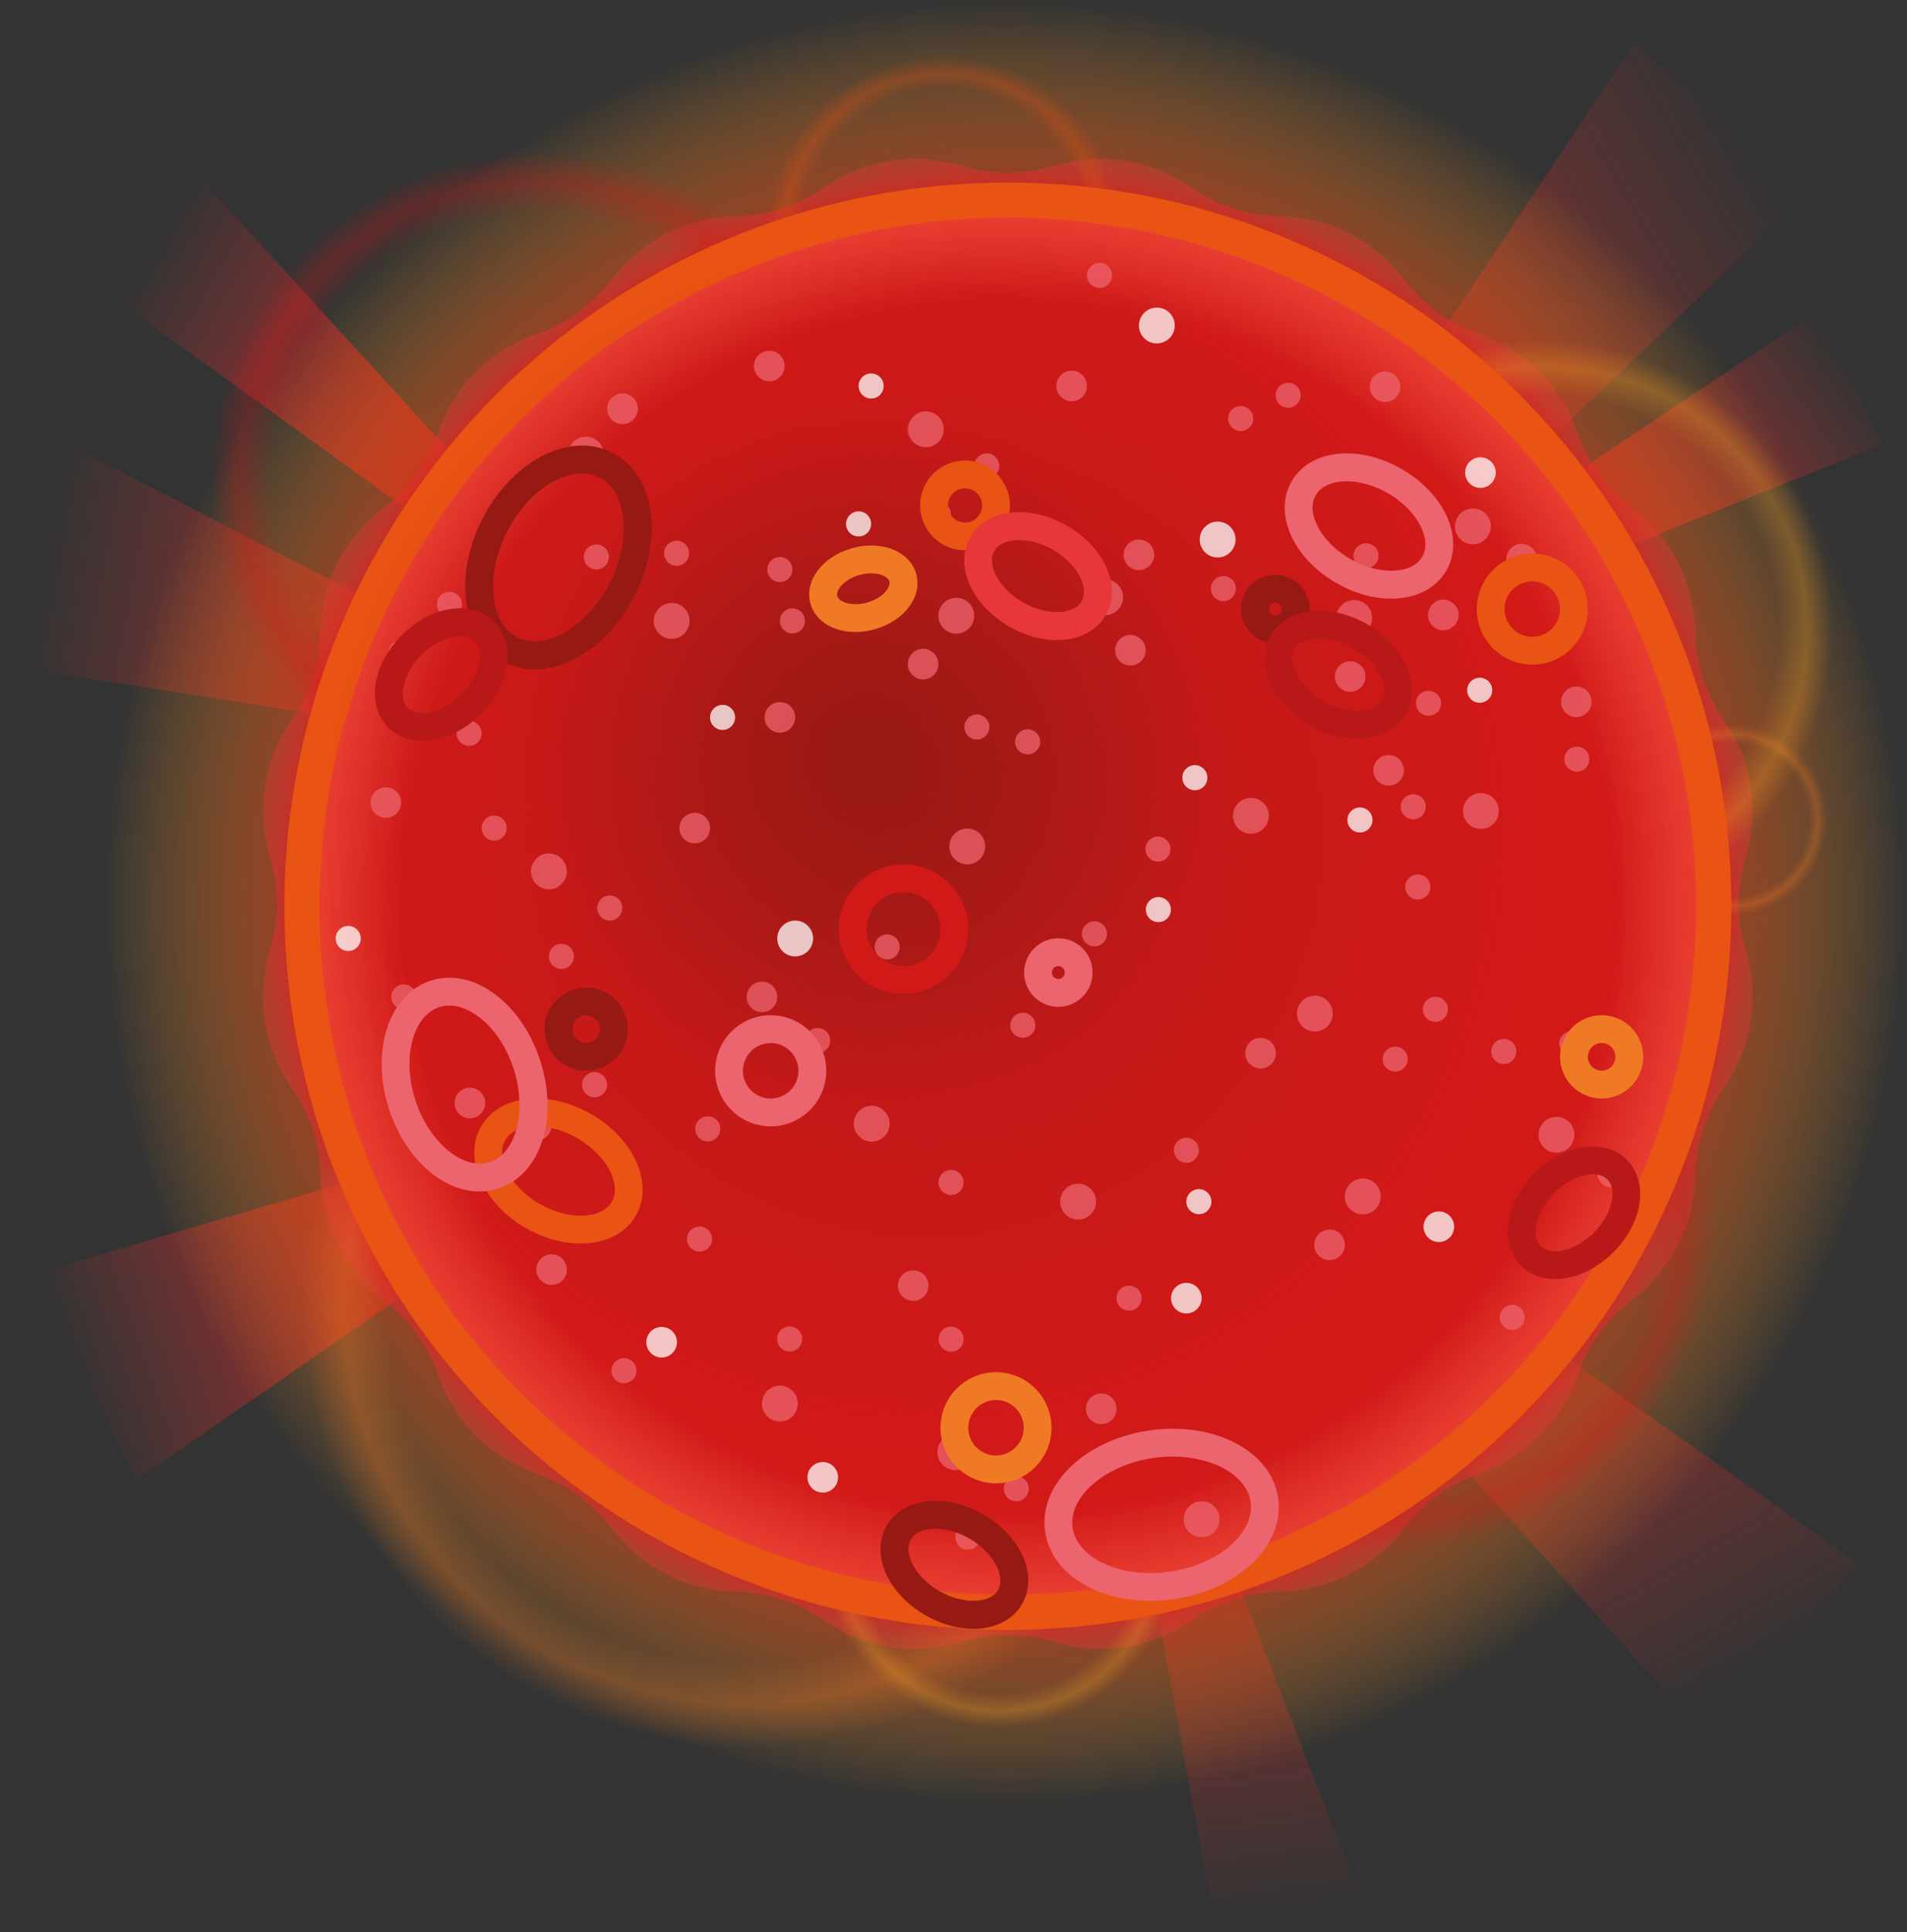 <?xml version="1.0" encoding="UTF-8"?>
<svg id="RedSuperGiantStar" xmlns="http://www.w3.org/2000/svg" xmlns:xlink="http://www.w3.org/1999/xlink" viewBox="0 0 891.4 902.92">
    <rect x="0" y="0" width="891.4" height="902.92" fill="#333333" stroke="none"/>
    <defs>
        <style>
            .cls-red-super-giant-star-1{fill:url(#red_super_giant_star_Unbenannter_Verlauf_139-2);}
            .cls-red-super-giant-star-2{fill:url(#red_super_giant_star_Unbenannter_Verlauf_22-2);}
            .cls-red-super-giant-star-3{fill:#ec646d;}
            .cls-red-super-giant-star-4{fill:#e95313;}
            .cls-red-super-giant-star-5{fill:#ef7925;}
            .cls-red-super-giant-star-6{fill:#fff;}
            .cls-red-super-giant-star-7{fill:#e73738;}
            .cls-red-super-giant-star-8{fill:#b81918;}
            .cls-red-super-giant-star-9{fill:#d11918;}
            .cls-red-super-giant-star-10{fill:#961914;}
            .cls-red-super-giant-star-11{opacity:.75;}
            .cls-red-super-giant-star-12{fill:url(#red_super_giant_star_Unbenannter_Verlauf_122);}
            .cls-red-super-giant-star-13{fill:url(#red_super_giant_star_Unbenannter_Verlauf_128);}
            .cls-red-super-giant-star-14{fill:url(#red_super_giant_star_Unbenannter_Verlauf_116);}
            .cls-red-super-giant-star-15{fill:url(#red_super_giant_star_Unbenannter_Verlauf_139);}
            .cls-red-super-giant-star-16{fill:url(#red_super_giant_star_Unbenannter_Verlauf_133);}
            .cls-red-super-giant-star-17{fill:url(#red_super_giant_star_Unbenannter_Verlauf_100);}
            .cls-red-super-giant-star-18{fill:url(#red_super_giant_star_Unbenannter_Verlauf_112);}
            .cls-red-super-giant-star-19{fill:url(#red_super_giant_star_Unbenannter_Verlauf_107);}
            .cls-red-super-giant-star-20{fill:url(#red_super_giant_star_Unbenannter_Verlauf_105);}
            .cls-red-super-giant-star-21{fill:url(#red_super_giant_star_Unbenannter_Verlauf_78);}
            .cls-red-super-giant-star-22{fill:url(#red_super_giant_star_Unbenannter_Verlauf_92);}
            .cls-red-super-giant-star-23{fill:url(#red_super_giant_star_Unbenannter_Verlauf_90);}
            .cls-red-super-giant-star-24{fill:url(#red_super_giant_star_Unbenannter_Verlauf_95);}
            .cls-red-super-giant-star-25{fill:url(#red_super_giant_star_Unbenannter_Verlauf_64);}
            .cls-red-super-giant-star-26{fill:url(#red_super_giant_star_Unbenannter_Verlauf_55);}
            .cls-red-super-giant-star-27{fill:url(#red_super_giant_star_Unbenannter_Verlauf_22);}
            .cls-red-super-giant-star-28{fill:url(#red_super_giant_star_Unbenannter_Verlauf_46);}
        </style>
        <linearGradient id="red_super_giant_star_Unbenannter_Verlauf_128" x1="206.58" y1="582.9" x2="35.4" y2="645.2" gradientTransform="matrix(1, 0, 0, 1, 0, 0)" gradientUnits="userSpaceOnUse">
            <stop offset="0" stop-color="#d11918" stop-opacity=".9"/>
            <stop offset="1" stop-color="#e73738" stop-opacity="0"/>
        </linearGradient>
        <linearGradient id="red_super_giant_star_Unbenannter_Verlauf_133" x1="191.23" y1="290.3" x2="9.23" y2="258.21" gradientTransform="matrix(1, 0, 0, 1, 0, 0)" gradientUnits="userSpaceOnUse">
            <stop offset="0" stop-color="#d11918" stop-opacity=".7"/>
            <stop offset=".94" stop-color="#e73738" stop-opacity="0"/>
        </linearGradient>
        <linearGradient id="red_super_giant_star_Unbenannter_Verlauf_107" x1="604.62" y1="205.59" x2="835.97" y2="72.01" gradientTransform="matrix(1, 0, 0, 1, 0, 0)" gradientUnits="userSpaceOnUse">
            <stop offset="0" stop-color="#d11918" stop-opacity=".7"/>
            <stop offset=".95" stop-color="#e73738" stop-opacity="0"/>
        </linearGradient>
        <linearGradient id="red_super_giant_star_Unbenannter_Verlauf_116" x1="684.18" y1="567.31" x2="817.88" y2="798.88" gradientTransform="matrix(1, 0, 0, 1, 0, 0)" gradientUnits="userSpaceOnUse">
            <stop offset="0" stop-color="#d11918" stop-opacity=".7"/>
            <stop offset=".95" stop-color="#e73738" stop-opacity="0"/>
        </linearGradient>
        <linearGradient id="red_super_giant_star_Unbenannter_Verlauf_112" x1="719.32" y1="276.05" x2="867.11" y2="172.57" gradientTransform="matrix(1, 0, 0, 1, 0, 0)" gradientUnits="userSpaceOnUse">
            <stop offset="0" stop-color="#d11918"/>
            <stop offset="1" stop-color="#e73738" stop-opacity="0"/>
        </linearGradient>
        <linearGradient id="red_super_giant_star_Unbenannter_Verlauf_100" x1="219.16" y1="205.69" x2="61.49" y2="114.66" gradientTransform="matrix(1, 0, 0, 1, 0, 0)" gradientUnits="userSpaceOnUse">
            <stop offset="0" stop-color="#d11918" stop-opacity=".9"/>
            <stop offset=".95" stop-color="#e73738" stop-opacity="0"/>
        </linearGradient>
        <linearGradient id="red_super_giant_star_Unbenannter_Verlauf_122" x1="1566.38" y1="4265.04" x2="1588.85" y2="4392.46" gradientTransform="translate(-1652.52 -5854.78) rotate(7.55) scale(1.05 1.46) skewX(17.57)" gradientUnits="userSpaceOnUse">
            <stop offset="0" stop-color="#d11918" stop-opacity=".5"/>
            <stop offset=".9" stop-color="#e73738" stop-opacity="0"/>
        </linearGradient>
        <radialGradient id="red_super_giant_star_Unbenannter_Verlauf_78" cx="469.59" cy="421.8" fx="469.59" fy="421.8" r="421.8" gradientTransform="matrix(1, 0, 0, 1, 0, 0)" gradientUnits="userSpaceOnUse">
            <stop offset=".69" stop-color="#b81918"/>
            <stop offset="1" stop-color="#f59e22" stop-opacity="0"/>
        </radialGradient>
        <radialGradient id="red_super_giant_star_Unbenannter_Verlauf_22" cx="349.02" cy="607.91" fx="349.02" fy="607.91" r="208.79" gradientTransform="matrix(1, 0, 0, 1, 0, 0)" gradientUnits="userSpaceOnUse">
            <stop offset=".81" stop-color="#ef7925" stop-opacity="0"/>
            <stop offset=".9" stop-color="#ef7925" stop-opacity=".3"/>
            <stop offset="1" stop-color="#ef7925" stop-opacity="0"/>
        </radialGradient>
        <radialGradient id="red_super_giant_star_Unbenannter_Verlauf_55" cx="250.69" cy="223.59" fx="250.69" fy="223.59" r="152.39" gradientTransform="matrix(1, 0, 0, 1, 0, 0)" gradientUnits="userSpaceOnUse">
            <stop offset=".81" stop-color="#d11918" stop-opacity="0"/>
            <stop offset=".91" stop-color="#d11918" stop-opacity=".3"/>
            <stop offset="1" stop-color="#d11918" stop-opacity="0"/>
        </radialGradient>
        <radialGradient id="red_super_giant_star_Unbenannter_Verlauf_46" cx="649.08" cy="573.15" fx="649.08" fy="573.15" r="152.39" gradientTransform="matrix(1, 0, 0, 1, 0, 0)" gradientUnits="userSpaceOnUse">
            <stop offset=".81" stop-color="#d11918" stop-opacity="0"/>
            <stop offset=".9" stop-color="#d11918" stop-opacity=".3"/>
            <stop offset="1" stop-color="#d11918" stop-opacity="0"/>
        </radialGradient>
        <radialGradient id="red_super_giant_star_Unbenannter_Verlauf_64" cx="441.15" cy="108.98" fx="441.15" fy="108.98" r="82.76" gradientTransform="matrix(1, 0, 0, 1, 0, 0)" gradientUnits="userSpaceOnUse">
            <stop offset=".81" stop-color="#e95313" stop-opacity="0"/>
            <stop offset=".9" stop-color="#e95313" stop-opacity=".3"/>
            <stop offset="1" stop-color="#e95313" stop-opacity="0"/>
        </radialGradient>
        <radialGradient id="red_super_giant_star_Unbenannter_Verlauf_22-2" cx="809.28" cy="383.17" fx="809.28" fy="383.17" r="44.65" xlink:href="#red_super_giant_star_Unbenannter_Verlauf_22"/>
        <radialGradient id="red_super_giant_star_Unbenannter_Verlauf_139" cx="721.39" cy="294.5" fx="721.39" fy="294.5" r="135.38" gradientTransform="matrix(1, 0, 0, 1, 0, 0)" gradientUnits="userSpaceOnUse">
            <stop offset=".81" stop-color="#f59e22" stop-opacity="0"/>
            <stop offset=".91" stop-color="#f59e22" stop-opacity=".3"/>
            <stop offset="1" stop-color="#f59e22" stop-opacity="0"/>
        </radialGradient>
        <radialGradient id="red_super_giant_star_Unbenannter_Verlauf_139-2" cx="467.11" cy="724.17" fx="467.11" fy="724.17" r="82.76" xlink:href="#red_super_giant_star_Unbenannter_Verlauf_139"/>
        <radialGradient id="red_super_giant_star_Unbenannter_Verlauf_92" cx="471.1" cy="422.41" fx="471.1" fy="422.41" r="348.15" gradientTransform="matrix(1, 0, 0, 1, 0, 0)" gradientUnits="userSpaceOnUse">
            <stop offset=".94" stop-color="#d11918" stop-opacity=".9"/>
            <stop offset="1" stop-color="#e73738" stop-opacity=".4"/>
        </radialGradient>
        <radialGradient id="red_super_giant_star_Unbenannter_Verlauf_105" cx="569.1" cy="250.32" fx="569.1" fy="250.32" r="321.73" gradientTransform="translate(-85.47 146.41) rotate(2.72)" gradientUnits="userSpaceOnUse">
            <stop offset=".88" stop-color="#d11918"/>
            <stop offset="1" stop-color="#e73738" stop-opacity=".8"/>
        </radialGradient>
        <radialGradient id="red_super_giant_star_Unbenannter_Verlauf_95" cx="432.74" cy="392.13" fx="432.74" fy="392.13" r="283.15" gradientTransform="matrix(1, 0, 0, 1, 0, 0)" gradientUnits="userSpaceOnUse">
            <stop offset="0" stop-color="#b81918"/>
            <stop offset="1" stop-color="#b81918" stop-opacity="0"/>
        </radialGradient>
        <radialGradient id="red_super_giant_star_Unbenannter_Verlauf_90" cx="406.62" cy="355.12" fx="406.62" fy="355.12" r="161.83" gradientTransform="matrix(1, 0, 0, 1, 0, 0)" gradientUnits="userSpaceOnUse">
            <stop offset="0" stop-color="#961914"/>
            <stop offset="1" stop-color="#961914" stop-opacity="0"/>
        </radialGradient>
    </defs>
    <g id="red_super_giant_star">
        <g>
            <g class="red-super-giant-star-shine-outward">
                <polygon class="cls-red-super-giant-star-13" points="187.57 544.94 209.45 590.78 63.37 691.91 17.11 594.97 187.57 544.94"/>
                <polygon class="cls-red-super-giant-star-16" points="191.3 289.89 175.51 338.16 0 310.57 33.4 208.49 191.3 289.89"/>
                <polygon class="cls-red-super-giant-star-19" points="660.08 266.93 621.18 234.27 763.76 20.35 846.02 89.41 660.08 266.93"/>
                <polygon class="cls-red-super-giant-star-14" points="624.72 620.18 658.42 582.18 868.39 730.52 797.12 810.87 624.72 620.18"/>
                <polygon class="cls-red-super-giant-star-18" points="717.07 272.84 701.88 243.94 848.65 146.21 880.77 207.32 717.07 272.84"/>
                <polygon class="cls-red-super-giant-star-17" points="213.8 214.96 192.08 239.34 49.02 136.25 94.96 84.7 213.8 214.96"/>
                <polygon class="cls-red-super-giant-star-12" points="534.09 714.46 565.52 705.59 634.86 884.17 568.41 902.92 534.09 714.46"/>
            </g>
            <g class="red-super-giant-star-shine-base">
                <circle class="cls-red-super-giant-star-21" cx="469.59" cy="421.8" r="421.8"/>
                <path class="cls-red-super-giant-star-22" d="M492.78,77.49h0c21.85-6.66,45.56-2.91,64.28,10.18h0c12.11,8.47,26.47,13.13,41.24,13.4h0c22.84,.42,44.23,11.31,57.99,29.55h0c8.9,11.79,21.12,20.67,35.08,25.49h0c21.6,7.46,38.57,24.43,46.02,46.02h0c4.82,13.97,13.7,26.18,25.49,35.08h0c18.23,13.76,29.13,35.15,29.55,57.99h0c.27,14.77,4.94,29.13,13.4,41.24h0c13.09,18.73,16.84,42.43,10.18,64.28h0c-4.31,14.13-4.31,29.23,0,43.36h0c6.66,21.85,2.91,45.56-10.18,64.28h0c-8.47,12.11-13.13,26.47-13.4,41.24h0c-.42,22.84-11.31,44.23-29.55,57.99h0c-11.79,8.9-20.67,21.12-25.49,35.08h0c-7.46,21.6-24.43,38.57-46.02,46.02h0c-13.97,4.82-26.18,13.7-35.08,25.49h0c-13.76,18.23-35.15,29.13-57.99,29.55h0c-14.77,.27-29.13,4.94-41.24,13.4h0c-18.73,13.09-42.43,16.84-64.28,10.18h0c-14.13-4.31-29.23-4.31-43.36,0h0c-21.85,6.66-45.56,2.91-64.28-10.18h0c-12.11-8.47-26.47-13.13-41.24-13.4h0c-22.84-.42-44.23-11.31-57.99-29.55h0c-8.9-11.79-21.12-20.67-35.08-25.49h0c-21.6-7.46-38.57-24.43-46.02-46.02h0c-4.82-13.97-13.7-26.18-25.49-35.08h0c-18.23-13.76-29.13-35.15-29.55-57.99h0c-.27-14.77-4.94-29.13-13.4-41.24h0c-13.09-18.73-16.84-42.43-10.18-64.28h0c4.31-14.13,4.31-29.23,0-43.36h0c-6.66-21.85-2.91-45.56,10.18-64.28h0c8.47-12.11,13.13-26.47,13.4-41.24h0c.42-22.84,11.31-44.23,29.55-57.99h0c11.79-8.9,20.67-21.12,25.49-35.08h0c7.46-21.6,24.43-38.57,46.02-46.02h0c13.97-4.82,26.18-13.7,35.08-25.49h0c13.76-18.23,35.15-29.13,57.99-29.55h0c14.77-.27,29.13-4.94,41.24-13.4h0c18.73-13.09,42.43-16.84,64.28-10.18h0c14.13,4.31,29.23,4.31,43.36,0Z"/>
            </g>
            <g class="red-super-giant-star-shine-circle">
                <path class="cls-red-super-giant-star-27" d="M349.02,816.7c-115.13,0-208.79-93.66-208.79-208.79s93.66-208.79,208.79-208.79,208.79,93.66,208.79,208.79-93.66,208.79-208.79,208.79Zm0-377.58c-93.07,0-168.79,75.72-168.79,168.79s75.72,168.79,168.79,168.79,168.79-75.72,168.79-168.79-75.72-168.79-168.79-168.79Z"/>
                <path class="cls-red-super-giant-star-26" d="M250.69,375.99c-84.03,0-152.39-68.36-152.39-152.39S166.66,71.2,250.69,71.2s152.39,68.36,152.39,152.39-68.36,152.39-152.39,152.39Zm0-275.59c-67.93,0-123.2,55.27-123.2,123.2s55.27,123.2,123.2,123.2,123.2-55.27,123.2-123.2-55.27-123.2-123.2-123.2Z"/>
                <path class="cls-red-super-giant-star-28" d="M649.08,725.54c-84.03,0-152.39-68.36-152.39-152.39s68.36-152.39,152.39-152.39,152.39,68.36,152.39,152.39-68.36,152.39-152.39,152.39Zm0-275.59c-67.93,0-123.2,55.27-123.2,123.2s55.27,123.2,123.2,123.2,123.2-55.27,123.2-123.2-55.27-123.2-123.2-123.2Z"/>
                <path class="cls-red-super-giant-star-25" d="M441.15,191.74c-45.64,0-82.76-37.13-82.76-82.76s37.13-82.76,82.76-82.76,82.76,37.13,82.76,82.76-37.13,82.76-82.76,82.76Zm0-149.67c-36.89,0-66.91,30.01-66.91,66.91s30.01,66.91,66.91,66.91,66.91-30.01,66.91-66.91-30.01-66.91-66.91-66.91Z"/>
                <path class="cls-red-super-giant-star-2" d="M809.28,427.82c-24.62,0-44.65-20.03-44.65-44.65s20.03-44.65,44.65-44.65,44.65,20.03,44.65,44.65-20.03,44.65-44.65,44.65Zm0-80.75c-19.9,0-36.1,16.19-36.1,36.1s16.19,36.1,36.1,36.1,36.1-16.19,36.1-36.1-16.19-36.1-36.1-36.1Z"/>
                <path class="cls-red-super-giant-star-15" d="M721.39,429.88c-74.65,0-135.38-60.73-135.38-135.38s60.73-135.38,135.38-135.38,135.38,60.73,135.38,135.38-60.73,135.38-135.38,135.38Zm0-244.82c-60.35,0-109.44,49.1-109.44,109.44s49.1,109.44,109.44,109.44,109.44-49.1,109.44-109.44-49.1-109.44-109.44-109.44Z"/>
                <path class="cls-red-super-giant-star-1" d="M467.11,806.93c-45.64,0-82.76-37.13-82.76-82.76s37.13-82.76,82.76-82.76,82.76,37.13,82.76,82.76-37.13,82.76-82.76,82.76Zm0-149.67c-36.89,0-66.91,30.01-66.91,66.91s30.01,66.91,66.91,66.91,66.91-30.01,66.91-66.91-30.01-66.91-66.91-66.91Z"/>
            </g>
            <g class="red-super-giant-star-main-body">
                <circle class="cls-red-super-giant-star-4" cx="471.1" cy="423.48" r="338.18"/>
                <circle class="cls-red-super-giant-star-20" cx="471.1" cy="423.48" r="321.73"/>
                <circle class="cls-red-super-giant-star-24" cx="432.74" cy="392.13" r="283.15"/>
                <circle class="cls-red-super-giant-star-23" cx="406.62" cy="355.12" r="161.83"/>
            </g>
            <g class="red-super-giant-star-sparkles cls-red-super-giant-star-11">
                    <circle class="cls-red-super-giant-star-3" cx="513.95" cy="128.66" r="5.86"/>
                    <circle class="cls-red-super-giant-star-6" cx="337.75" cy="335.24" r="5.86"/>
                    <circle class="cls-red-super-giant-star-3" cx="370.4" cy="290.14" r="5.86"/>
                    <circle class="cls-red-super-giant-star-3" cx="364.54" cy="266.14" r="5.86"/>
                    <circle class="cls-red-super-giant-star-3" cx="364.54" cy="335.24" r="7.15"/>
                    <circle class="cls-red-super-giant-star-3" cx="231" cy="386.95" r="5.86"/>
                    <circle class="cls-red-super-giant-star-3" cx="219.28" cy="342.69" r="5.86"/>
                    <circle class="cls-red-super-giant-star-3" cx="256.57" cy="407.19" r="8.38"/>
                    <circle class="cls-red-super-giant-star-6" cx="384.59" cy="690.34" r="7.15"/>
                    <circle class="cls-red-super-giant-star-6" cx="162.77" cy="438.55" r="5.86"/>
                    <circle class="cls-red-super-giant-star-3" cx="364.54" cy="655.89" r="8.38"/>
                    <circle class="cls-red-super-giant-star-3" cx="257.84" cy="593.27" r="7.15"/>
                    <circle class="cls-red-super-giant-star-3" cx="188.73" cy="465.84" r="5.86"/>
                    <circle class="cls-red-super-giant-star-3" cx="219.65" cy="515.41" r="7.15"/>
                    <circle class="cls-red-super-giant-star-3" cx="285.04" cy="424.31" r="5.86"/>
                    <circle class="cls-red-super-giant-star-3" cx="250.69" cy="525.85" r="7.15"/>
                    <circle class="cls-red-super-giant-star-3" cx="262.43" cy="446.92" r="5.86"/>
                    <circle class="cls-red-super-giant-star-6" cx="371.69" cy="438.55" r="8.38"/>
                    <circle class="cls-red-super-giant-star-3" cx="356.17" cy="465.84" r="7.15"/>
                    <circle class="cls-red-super-giant-star-6" cx="401.34" cy="244.82" r="5.86"/>
                    <circle class="cls-red-super-giant-star-3" cx="324.74" cy="386.95" r="7.15"/>
                    <circle class="cls-red-super-giant-star-6" cx="540.75" cy="152.1" r="8.38"/>
                    <circle class="cls-red-super-giant-star-6" cx="407.21" cy="180.37" r="5.86"/>
                    <circle class="cls-red-super-giant-star-3" cx="432.77" cy="200.61" r="8.38"/>
                    <circle class="cls-red-super-giant-star-3" cx="447.01" cy="287.72" r="8.38"/>
                    <circle class="cls-red-super-giant-star-3" cx="431.48" cy="310.33" r="7.15"/>
                    <circle class="cls-red-super-giant-star-3" cx="461.24" cy="217.73" r="5.86"/>
                    <circle class="cls-red-super-giant-star-3" cx="438.63" cy="240.35" r="5.86"/>
                    <circle class="cls-red-super-giant-star-3" cx="532.37" cy="259.26" r="7.15"/>
                    <circle class="cls-red-super-giant-star-6" cx="569.17" cy="252.12" r="8.38"/>
                    <circle class="cls-red-super-giant-star-3" cx="500.94" cy="180.37" r="7.15"/>
                    <circle class="cls-red-super-giant-star-3" cx="359.58" cy="171.04" r="7.15"/>
                    <circle class="cls-red-super-giant-star-3" cx="313.96" cy="290.14" r="8.38"/>
                    <circle class="cls-red-super-giant-star-3" cx="316.28" cy="258.53" r="5.86"/>
                    <circle class="cls-red-super-giant-star-3" cx="273.86" cy="212.42" r="8.38"/>
                    <circle class="cls-red-super-giant-star-3" cx="291" cy="191" r="7.15"/>
                    <circle class="cls-red-super-giant-star-3" cx="278.76" cy="260.28" r="5.86"/>
                    <circle class="cls-red-super-giant-star-3" cx="180.35" cy="375.03" r="7.15"/>
                    <circle class="cls-red-super-giant-star-3" cx="210.11" cy="282.43" r="5.86"/>
                    <circle class="cls-red-super-giant-star-3" cx="187.5" cy="305.04" r="5.86"/>
                    <circle class="cls-red-super-giant-star-3" cx="527.75" cy="606.62" r="5.86"/>
                    <circle class="cls-red-super-giant-star-6" cx="560.4" cy="561.52" r="5.86"/>
                    <circle class="cls-red-super-giant-star-3" cx="554.54" cy="537.52" r="5.86"/>
                    <circle class="cls-red-super-giant-star-6" cx="554.54" cy="606.62" r="7.15"/>
                    <circle class="cls-red-super-giant-star-3" cx="444.56" cy="625.79" r="5.86"/>
                    <circle class="cls-red-super-giant-star-3" cx="446.56" cy="678.58" r="8.38"/>
                    <circle class="cls-red-super-giant-star-3" cx="475.04" cy="695.69" r="5.86"/>
                    <circle class="cls-red-super-giant-star-3" cx="452.42" cy="718.31" r="5.86"/>
                    <circle class="cls-red-super-giant-star-3" cx="561.69" cy="709.93" r="8.38"/>
                    <circle class="cls-red-super-giant-star-3" cx="514.74" cy="658.33" r="7.15"/>
                    <circle class="cls-red-super-giant-star-3" cx="426.86" cy="600.76" r="7.15"/>
                    <circle class="cls-red-super-giant-star-3" cx="637.01" cy="559.1" r="8.38"/>
                    <circle class="cls-red-super-giant-star-3" cx="621.48" cy="581.72" r="7.15"/>
                    <circle class="cls-red-super-giant-star-3" cx="330.84" cy="527.51" r="5.86"/>
                    <circle class="cls-red-super-giant-star-3" cx="407.45" cy="525.09" r="8.38"/>
                    <circle class="cls-red-super-giant-star-3" cx="503.96" cy="561.52" r="8.38"/>
                    <circle class="cls-red-super-giant-star-3" cx="444.56" cy="552.56" r="5.86"/>
                    <circle class="cls-red-super-giant-star-3" cx="369.09" cy="625.69" r="5.86"/>
                    <circle class="cls-red-super-giant-star-3" cx="291.69" cy="640.52" r="5.86"/>
                    <circle class="cls-red-super-giant-star-6" cx="309.27" cy="627.21" r="7.15"/>
                    <circle class="cls-red-super-giant-star-3" cx="326.97" cy="579.01" r="5.86"/>
                    <circle class="cls-red-super-giant-star-3" cx="382.19" cy="486.23" r="5.86"/>
                    <circle class="cls-red-super-giant-star-3" cx="277.91" cy="506.89" r="5.86"/>
                    <circle class="cls-red-super-giant-star-3" cx="480.36" cy="346.65" r="5.86"/>
                    <circle class="cls-red-super-giant-star-3" cx="456.64" cy="339.72" r="5.86"/>
                    <circle class="cls-red-super-giant-star-3" cx="478.1" cy="479.11" r="5.86"/>
                    <circle class="cls-red-super-giant-star-3" cx="516.56" cy="279.1" r="8.38"/>
                    <circle class="cls-red-super-giant-star-3" cx="528.39" cy="303.85" r="7.15"/>
                    <circle class="cls-red-super-giant-star-3" cx="452.14" cy="395.53" r="8.38"/>
                    <circle class="cls-red-super-giant-star-3" cx="414.68" cy="442.49" r="5.86"/>
                    <circle class="cls-red-super-giant-star-3" cx="706.87" cy="615.62" r="5.86"/>
                    <circle class="cls-red-super-giant-star-3" cx="727.55" cy="530.28" r="8.38"/>
                    <circle class="cls-red-super-giant-star-3" cx="753.6" cy="547.8" r="7.15"/>
                    <circle class="cls-red-super-giant-star-6" cx="672.58" cy="573.24" r="7.15"/>
                    <circle class="cls-red-super-giant-star-3" cx="670.95" cy="471.65" r="5.86"/>
                    <circle class="cls-red-super-giant-star-3" cx="734.7" cy="487.71" r="5.86"/>
                    <circle class="cls-red-super-giant-star-3" cx="702.92" cy="491.34" r="5.86"/>
                    <circle class="cls-red-super-giant-star-3" cx="571.85" cy="275.05" r="5.86"/>
                    <circle class="cls-red-super-giant-star-3" cx="632.98" cy="288.77" r="8.38"/>
                    <circle class="cls-red-super-giant-star-3" cx="631.12" cy="316.13" r="7.15"/>
                    <circle class="cls-red-super-giant-star-6" cx="692.01" cy="220.85" r="7.15"/>
                    <circle class="cls-red-super-giant-star-3" cx="737.09" cy="354.75" r="5.86"/>
                    <circle class="cls-red-super-giant-star-6" cx="691.67" cy="322.55" r="5.86"/>
                    <circle class="cls-red-super-giant-star-3" cx="667.73" cy="328.65" r="5.86"/>
                    <circle class="cls-red-super-giant-star-3" cx="736.82" cy="327.96" r="7.15"/>
                    <circle class="cls-red-super-giant-star-3" cx="688.49" cy="245.97" r="8.38"/>
                    <circle class="cls-red-super-giant-star-3" cx="711.26" cy="261.27" r="7.15"/>
                    <circle class="cls-red-super-giant-star-3" cx="692.23" cy="378.98" r="8.38"/>
                    <circle class="cls-red-super-giant-star-3" cx="660.61" cy="376.99" r="5.86"/>
                    <circle class="cls-red-super-giant-star-3" cx="662.72" cy="414.48" r="5.86"/>
                    <circle class="cls-red-super-giant-star-3" cx="638.53" cy="259.73" r="5.86"/>
                    <circle class="cls-red-super-giant-star-3" cx="674.66" cy="287.35" r="7.15"/>
                    <circle class="cls-red-super-giant-star-3" cx="602.13" cy="184.71" r="5.86"/>
                    <circle class="cls-red-super-giant-star-3" cx="579.95" cy="195.59" r="5.86"/>
                    <circle class="cls-red-super-giant-star-3" cx="647.43" cy="180.74" r="7.15"/>
                    <circle class="cls-red-super-giant-star-6" cx="541.47" cy="425.05" r="5.86"/>
                    <circle class="cls-red-super-giant-star-3" cx="511.57" cy="436.37" r="5.86"/>
                    <circle class="cls-red-super-giant-star-3" cx="614.61" cy="473.64" r="8.38"/>
                    <circle class="cls-red-super-giant-star-3" cx="589.24" cy="492.15" r="7.15"/>
                    <circle class="cls-red-super-giant-star-3" cx="652.18" cy="494.91" r="5.86"/>
                    <circle class="cls-red-super-giant-star-6" cx="635.68" cy="383.17" r="5.86"/>
                    <circle class="cls-red-super-giant-star-3" cx="649.08" cy="359.96" r="7.15"/>
                    <circle class="cls-red-super-giant-star-3" cx="584.73" cy="381.22" r="8.38"/>
                    <circle class="cls-red-super-giant-star-6" cx="558.52" cy="363.41" r="5.86"/>
                    <circle class="cls-red-super-giant-star-3" cx="541.27" cy="396.77" r="5.86"/>
            </g>
            <g class="red-super-giant-star-specks">
                <path class="cls-red-super-giant-star-5" d="M465.57,693.15c-14.32,0-25.96-11.65-25.96-25.96s11.65-25.97,25.96-25.97,25.96,11.65,25.96,25.97-11.65,25.96-25.96,25.96Zm0-38.93c-7.15,0-12.96,5.82-12.96,12.97s5.82,12.96,12.96,12.96,12.96-5.82,12.96-12.96-5.82-12.97-12.96-12.97Z"/>
                <path class="cls-red-super-giant-star-4" d="M716.26,310.59c-14.32,0-25.96-11.65-25.96-25.96s11.65-25.97,25.96-25.97,25.96,11.65,25.96,25.97-11.65,25.96-25.96,25.96Zm0-38.93c-7.15,0-12.96,5.82-12.96,12.97s5.82,12.96,12.96,12.96,12.96-5.82,12.96-12.96-5.82-12.97-12.96-12.97Z"/>
                <path class="cls-red-super-giant-star-3" d="M360.26,526.34c-14.32,0-25.97-11.65-25.97-25.96s11.65-25.97,25.97-25.97,25.96,11.65,25.96,25.97-11.65,25.96-25.96,25.96Zm0-38.93c-7.15,0-12.97,5.82-12.97,12.97s5.82,12.96,12.97,12.96,12.96-5.82,12.96-12.96-5.82-12.97-12.96-12.97Z"/>
                <path class="cls-red-super-giant-star-5" d="M748.68,513.32c-10.73,0-19.46-8.73-19.46-19.46s8.73-19.46,19.46-19.46,19.45,8.73,19.45,19.46-8.73,19.46-19.45,19.46Zm0-25.91c-3.56,0-6.46,2.9-6.46,6.46s2.9,6.46,6.46,6.46,6.45-2.9,6.45-6.46-2.9-6.46-6.45-6.46Z"/>
                <path class="cls-red-super-giant-star-10" d="M274,500.36c-10.73,0-19.45-8.73-19.45-19.46s8.73-19.45,19.45-19.45,19.46,8.73,19.46,19.45-8.73,19.46-19.46,19.46Zm0-25.91c-3.56,0-6.45,2.9-6.45,6.45s2.9,6.46,6.45,6.46,6.46-2.9,6.46-6.46-2.9-6.45-6.46-6.45Z"/>
                <path class="cls-red-super-giant-star-9" d="M422.34,464.43c-16.69,0-30.26-13.58-30.26-30.26s13.58-30.26,30.26-30.26,30.26,13.58,30.26,30.26-13.58,30.26-30.26,30.26Zm0-47.53c-9.52,0-17.26,7.74-17.26,17.26s7.74,17.26,17.26,17.26,17.26-7.74,17.26-17.26-7.74-17.26-17.26-17.26Z"/>
                <path class="cls-red-super-giant-star-3" d="M494.71,470.48c-8.83,0-16.01-7.18-16.01-16.01s7.18-16.01,16.01-16.01,16.01,7.18,16.01,16.01-7.18,16.01-16.01,16.01Zm0-19.02c-1.66,0-3.01,1.35-3.01,3.01s1.35,3.01,3.01,3.01,3.01-1.35,3.01-3.01-1.35-3.01-3.01-3.01Z"/>
                <path class="cls-red-super-giant-star-10" d="M596.11,300.64c-8.83,0-16.01-7.18-16.01-16.01s7.18-16.01,16.01-16.01,16.01,7.18,16.01,16.01-7.18,16.01-16.01,16.01Zm0-19.02c-1.66,0-3.01,1.35-3.01,3.01s1.35,3.01,3.01,3.01,3.01-1.35,3.01-3.01-1.35-3.01-3.01-3.01Z"/>
                <path class="cls-red-super-giant-star-4" d="M451.08,257.18c-11.57,0-20.99-9.42-20.99-20.99s9.42-20.99,20.99-20.99,20.99,9.42,20.99,20.99-9.42,20.99-20.99,20.99Zm0-28.98c-4.41,0-7.99,3.58-7.99,7.99s3.58,7.99,7.99,7.99,7.99-3.58,7.99-7.99-3.58-7.99-7.99-7.99Z"/>
                <path class="cls-red-super-giant-star-7" d="M494.05,299.12c-7.14,0-14.97-2.09-22.43-6.4-8.08-4.67-14.48-11.31-18-18.7-3.86-8.09-3.89-16.51-.09-23.1,7.61-13.19,27.49-15.49,45.24-5.23,17.76,10.25,25.7,28.61,18.09,41.8h0c-4.41,7.65-12.95,11.63-22.81,11.63Zm-17.77-46.74c-5.23,0-9.56,1.69-11.49,5.04-2.23,3.87-.61,8.55,.56,11,2.37,4.97,7.03,9.72,12.77,13.04,10.87,6.27,23.71,6.05,27.48-.48h0c3.77-6.53-2.46-17.76-13.33-24.04-5.29-3.05-11.04-4.57-15.99-4.57Z"/>
                <path class="cls-red-super-giant-star-10" d="M454.96,761.15c-7.14,0-14.97-2.09-22.43-6.4-17.76-10.25-25.7-28.61-18.09-41.8,3.8-6.59,11.11-10.77,20.05-11.47,8.17-.64,17.11,1.58,25.19,6.24,17.76,10.25,25.7,28.61,18.09,41.8h0c-4.42,7.65-12.95,11.63-22.81,11.63Zm-17.71-46.78c-.59,0-1.18,.02-1.75,.07-2.7,.21-7.57,1.15-9.81,5.01-3.77,6.53,2.46,17.76,13.33,24.04,10.87,6.28,23.71,6.05,27.49-.48,3.77-6.53-2.46-17.76-13.33-24.04-5.14-2.97-10.85-4.61-15.93-4.61Z"/>
                <path class="cls-red-super-giant-star-8" d="M634.37,345.12c-7.38,0-15.23-2.21-22.4-6.35-8.08-4.67-14.47-11.31-18-18.7-3.86-8.09-3.89-16.51-.09-23.1,3.8-6.59,11.11-10.77,20.05-11.48,8.15-.64,17.11,1.58,25.19,6.24,8.08,4.67,14.47,11.31,18,18.7,3.86,8.09,3.89,16.51,.09,23.1-3.8,6.59-11.11,10.77-20.05,11.47-.92,.07-1.86,.11-2.8,.11Zm-17.67-46.73c-.59,0-1.17,.02-1.75,.07-2.7,.21-7.57,1.15-9.81,5.02-2.23,3.87-.61,8.55,.56,11,2.37,4.97,7.03,9.72,12.77,13.04,5.74,3.32,12.18,4.97,17.68,4.54,2.7-.21,7.57-1.15,9.81-5.01h0c2.23-3.87,.61-8.55-.56-11-2.37-4.97-7.03-9.72-12.77-13.04-5.14-2.97-10.85-4.61-15.93-4.61Z"/>
                <path class="cls-red-super-giant-star-3" d="M650.3,279.75c-8.18,0-17.17-2.41-25.75-7.36-20.27-11.7-29.4-32.55-20.79-47.46,8.61-14.91,31.23-17.42,51.5-5.72,20.27,11.7,29.4,32.55,20.79,47.46h0c-4.97,8.6-14.6,13.08-25.75,13.08Zm-20.86-54.85c-6.51,0-11.92,2.19-14.42,6.53-4.8,8.31,2.54,21.91,16.03,29.7,13.49,7.79,28.94,7.35,33.74-.97,4.8-8.31-2.54-21.91-16.03-29.7-6.45-3.72-13.35-5.57-19.32-5.57Z"/>
                <path class="cls-red-super-giant-star-4" d="M271.38,581.1c-8.45,0-17.46-2.54-25.69-7.29-9.28-5.36-16.61-12.97-20.65-21.43-4.43-9.28-4.48-18.52-.14-26.03,4.33-7.51,12.37-12.09,22.62-12.89,9.35-.74,19.6,1.81,28.88,7.17,9.28,5.36,16.61,12.96,20.65,21.43,4.43,9.28,4.48,18.52,.14,26.03h0c-4.34,7.51-12.37,12.09-22.62,12.89-1.05,.08-2.12,.12-3.19,.12Zm-20.71-54.77c-.72,0-1.43,.03-2.13,.08-3.39,.27-9.5,1.46-12.38,6.43s-.85,10.87,.62,13.93c2.88,6.02,8.49,11.77,15.42,15.77,6.92,4,14.72,5.99,21.36,5.47,3.39-.27,9.5-1.46,12.38-6.43h0c2.87-4.98,.85-10.87-.62-13.93-2.88-6.02-8.49-11.77-15.42-15.77-6.2-3.58-13.08-5.55-19.23-5.55Z"/>
                <path class="cls-red-super-giant-star-3" d="M224.1,556.77c-17.23,0-34.66-15.23-42.24-38.42-4.1-12.55-4.57-25.55-1.33-36.59,3.5-11.92,10.87-20.25,20.74-23.48,9.87-3.23,20.74-.85,30.6,6.7,9.15,6.99,16.44,17.76,20.55,30.31,8.9,27.22,.37,53.61-19.41,60.07h0c-2.93,.96-5.91,1.42-8.91,1.42Zm-14.06-86.88c-1.63,0-3.22,.25-4.73,.74-5.68,1.86-10.05,7.11-12.31,14.79-2.51,8.55-2.08,18.81,1.21,28.89,6.41,19.61,22.33,32.76,34.75,28.69,12.43-4.06,17.51-24.06,11.09-43.68-3.29-10.08-9.01-18.61-16.09-24.03-4.66-3.56-9.47-5.41-13.93-5.41Z"/>
                <path class="cls-red-super-giant-star-3" d="M537.69,748.09c-10.22,0-19.95-2.1-28.18-6.16-11.95-5.9-19.41-15.2-20.99-26.2-1.59-11,2.93-22.03,12.72-31.07,9.13-8.42,21.93-14.19,36.05-16.23,14.12-2.04,28.03-.13,39.16,5.37,11.95,5.9,19.41,15.2,20.99,26.2,1.59,11-2.93,22.03-12.72,31.07-9.13,8.42-21.93,14.19-36.05,16.23-3.69,.53-7.37,.8-10.99,.8Zm10.38-67.44c-2.92,0-5.9,.21-8.92,.65-22.55,3.26-39.84,18.17-37.76,32.57,.96,6.63,5.89,12.46,13.88,16.4,8.8,4.34,20.01,5.82,31.55,4.16,11.54-1.67,21.87-6.25,29.09-12.91,6.55-6.05,9.63-13.03,8.67-19.66-1.8-12.47-17.65-21.2-36.51-21.2Z"/>
                <path class="cls-red-super-giant-star-10" d="M249.96,312.76c-5.01,0-9.81-1.13-14.21-3.41h0c-9.87-5.11-16.21-15.2-17.87-28.42-1.54-12.33,1.22-26.09,7.78-38.76s16.2-22.87,27.15-28.73c11.75-6.29,23.65-6.94,33.52-1.83,9.87,5.11,16.21,15.2,17.87,28.42,1.54,12.33-1.22,26.09-7.78,38.76s-16.2,22.87-27.15,28.73c-6.51,3.49-13.08,5.24-19.31,5.24Zm22.15-91.54c-4.12,0-8.6,1.23-13.17,3.68-8.66,4.63-16.38,12.89-21.74,23.25-5.36,10.36-7.64,21.43-6.42,31.17,1.11,8.85,4.99,15.41,10.94,18.49h0c12.92,6.69,32.68-4.76,43.15-24.99,10.47-20.23,8.4-42.98-4.52-49.66-2.49-1.29-5.28-1.93-8.25-1.93Z"/>
                <path class="cls-red-super-giant-star-8" d="M726.99,597.68c-6.32,0-11.98-2.15-16.03-6.2-5.18-5.19-7.26-13.02-5.69-21.49,1.43-7.71,5.69-15.43,12-21.74,6.31-6.31,14.03-10.57,21.73-12,8.48-1.57,16.31,.5,21.49,5.69,5.18,5.19,7.26,13.02,5.69,21.49-1.43,7.71-5.69,15.43-12,21.74-6.31,6.31-14.03,10.57-21.73,12-1.86,.34-3.68,.51-5.46,.51Zm17.56-48.95c-1.2,0-2.31,.14-3.17,.3-5.07,.94-10.51,4.01-14.91,8.41-4.41,4.4-7.47,9.84-8.41,14.92-.46,2.47-.79,7.04,2.1,9.93,2.89,2.89,7.46,2.55,9.93,2.1,5.07-.94,10.51-4.01,14.91-8.41,4.41-4.4,7.47-9.84,8.41-14.92,.46-2.47,.79-7.04-2.1-9.93-1.89-1.89-4.49-2.4-6.76-2.4Z"/>
                <path class="cls-red-super-giant-star-8" d="M197.54,346.22c-6.32,0-11.98-2.15-16.03-6.2-10.35-10.35-7.57-29.34,6.32-43.23,13.89-13.89,32.88-16.66,43.23-6.31,10.35,10.35,7.57,29.34-6.32,43.23-6.31,6.31-14.03,10.57-21.74,12-1.86,.34-3.68,.51-5.46,.51Zm17.67-48.99c-5.83,0-13.12,3.67-18.2,8.75-7.37,7.37-11.77,19.38-6.32,24.84,2.89,2.89,7.46,2.55,9.93,2.1,5.07-.94,10.51-4.01,14.91-8.41,7.37-7.37,11.77-19.38,6.32-24.84-1.7-1.69-4.02-2.44-6.64-2.44Z"/>
                <path class="cls-red-super-giant-star-5" d="M399.8,295.34c-10.16,0-18.63-5.01-20.95-13.25-3-10.61,5.51-21.99,19.36-25.9,6.18-1.74,12.55-1.7,17.95,.13,6.16,2.09,10.57,6.4,12.1,11.83h0c2.99,10.62-5.51,21.99-19.36,25.9-3.1,.87-6.17,1.29-9.09,1.29Zm7.46-27.42c-1.78,0-3.67,.26-5.52,.79-7.44,2.1-11.12,7.24-10.38,9.86,.74,2.62,6.56,5.08,14,2.98,7.44-2.1,11.12-7.24,10.38-9.86h0c-.5-1.77-2.8-2.72-3.76-3.05-1.41-.48-3.02-.72-4.72-.72Z"/>
            </g>
        </g>
    </g>
</svg>